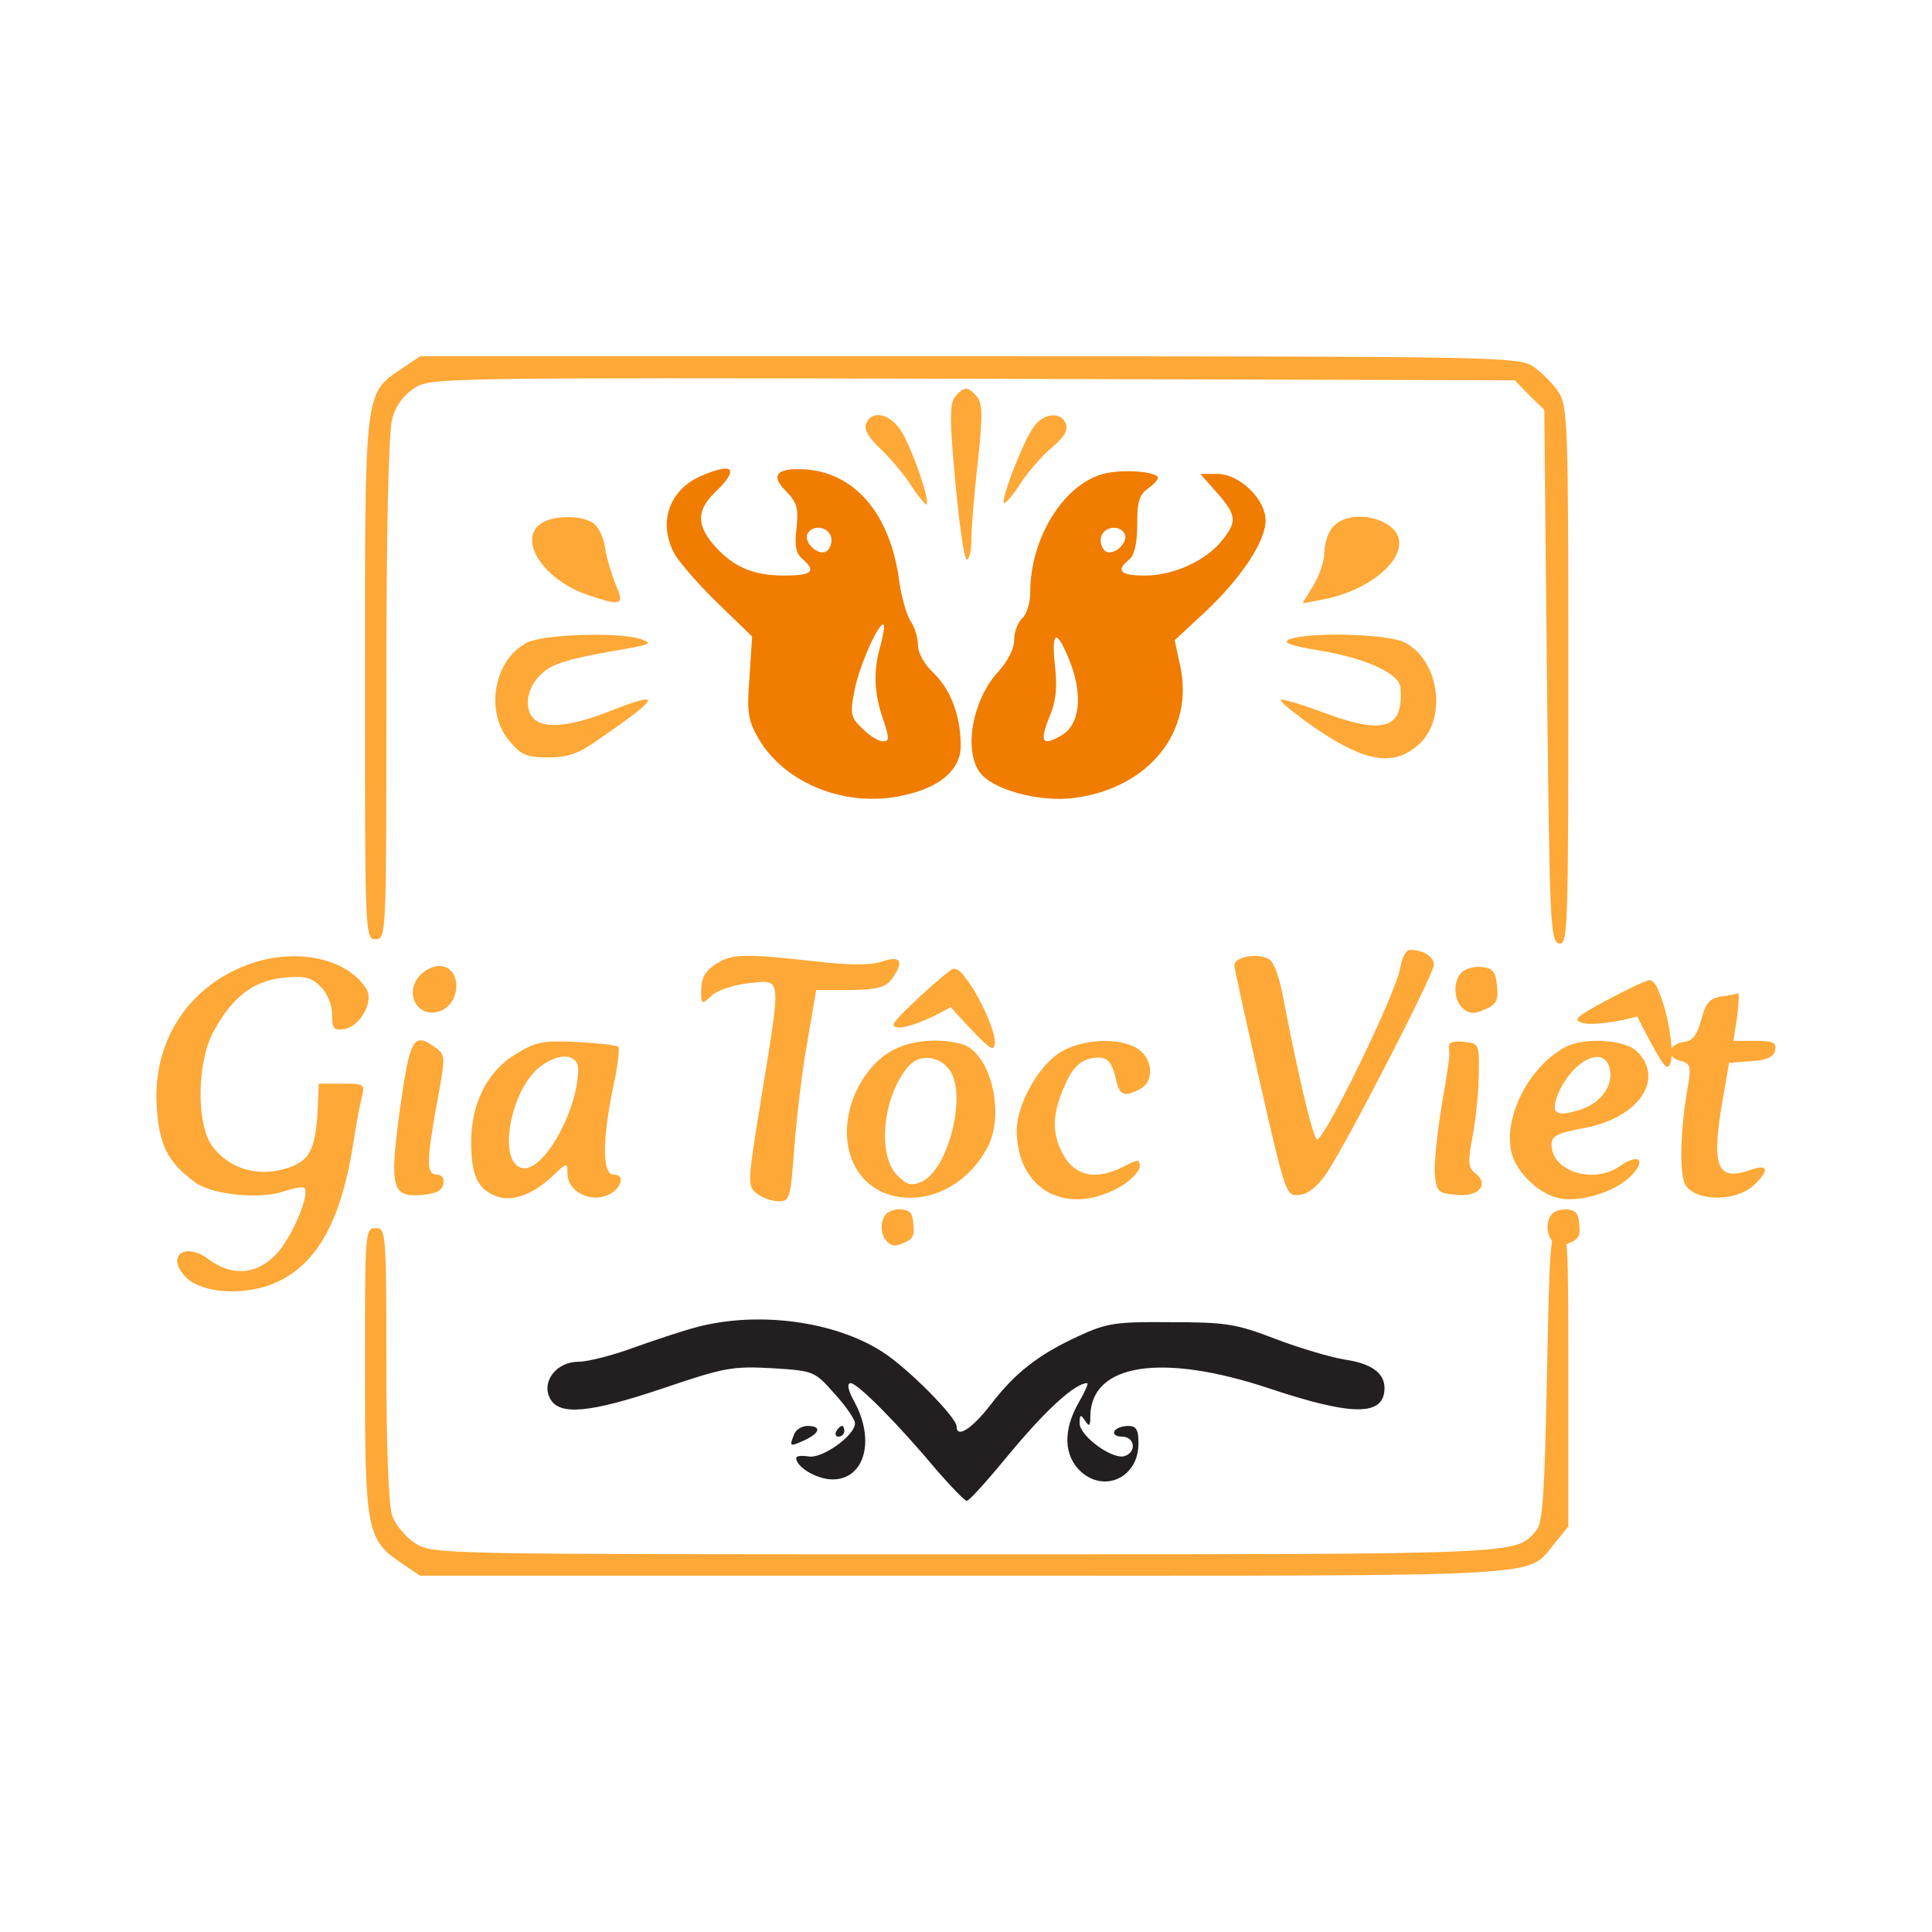 <svg width="667" height="667" viewBox="0 0 667 667" fill="none" xmlns="http://www.w3.org/2000/svg">
<path d="M138.741 127.247C125.815 135.925 126 133.894 126 234.156C126 322.97 126 324.263 129.693 324.263C133.386 324.263 133.386 322.97 133.386 237.849C133.386 183.009 134.125 149.035 135.417 144.603C136.71 139.803 139.295 136.479 143.172 133.894C148.896 130.386 153.328 130.386 335.942 130.755L522.987 131.309L527.972 136.479L533.142 141.464L534.066 233.418C534.989 318.908 535.174 325.186 538.313 325.74C541.267 326.294 541.452 320.939 541.452 233.418C541.452 145.527 541.267 140.172 537.943 135.186C536.097 132.417 532.035 128.355 529.265 126.508C524.095 123.184 516.894 123 334.464 123H145.019L138.741 127.247Z" fill="#FEA837"/>
<path d="M329.832 136.849C327.801 139.249 327.801 144.789 329.832 166.392C331.124 181.164 332.971 193.166 333.709 193.166C334.633 193.166 335.371 190.027 335.371 186.149C335.371 182.456 336.294 170.454 337.587 159.56C339.249 143.681 339.249 139.249 337.218 136.849C334.263 133.341 332.786 133.341 329.832 136.849Z" fill="#FEA837"/>
<path d="M298.996 146.266C298.258 148.297 299.92 151.251 303.797 154.759C307.121 157.898 311.921 163.622 314.506 167.5C317.092 171.562 319.677 174.516 319.861 174.147C321.154 172.855 315.06 155.313 311.368 149.22C307.49 142.757 301.027 141.28 298.996 146.266Z" fill="#FEA837"/>
<path d="M356.605 147.743C353.097 152.913 346.45 169.9 346.45 173.408C346.45 174.516 348.85 172.116 351.804 167.684C354.574 163.253 359.744 157.344 363.068 154.574C367.315 151.066 368.792 148.481 368.053 146.45C366.391 141.834 359.929 142.573 356.605 147.743Z" fill="#FEA837"/>
<path d="M241.941 164.361C231.047 169.162 227.169 180.24 232.708 190.95C234.185 193.719 240.833 201.474 247.48 207.937L259.667 219.754L258.743 233.787C257.82 245.974 258.189 248.559 261.882 255.022C271.114 270.716 292.349 279.025 311.921 274.594C324.662 271.824 331.678 265.731 331.678 257.422C331.678 247.266 328.17 238.034 322.446 232.495C319.122 229.356 316.906 225.478 316.906 222.709C316.906 220.124 315.799 216.431 314.321 214.4C313.029 212.369 311.182 206.091 310.444 200.551C307.305 176.917 294.564 162.33 276.285 161.96C267.976 161.776 266.129 164.361 271.299 169.531C275.177 173.408 275.731 175.44 274.992 182.271C274.253 188.365 274.807 191.134 277.023 192.981C282.009 197.228 280.347 198.705 270.745 198.705C260.405 198.705 253.573 195.935 247.295 189.103C240.463 181.717 240.279 176.363 246.741 170.085C255.42 161.776 253.389 159.375 241.941 164.361ZM286.809 185.041C287.363 186.518 286.994 188.734 285.701 190.026C283.116 192.612 277.023 187.257 278.87 184.118C280.716 181.164 285.517 181.717 286.809 185.041ZM303.981 222.893C301.396 231.572 301.766 239.511 304.905 248.374C307.12 255.022 307.12 255.945 304.72 255.945C303.243 255.945 300.104 253.914 297.703 251.513C293.641 247.636 293.457 246.343 294.934 238.773C296.411 230.279 303.612 214.215 305.089 215.692C305.458 216.061 304.905 219.385 303.981 222.893Z" fill="#F07C00"/>
<path d="M380.239 163.806C366.76 167.868 355.682 186.148 355.682 204.428C355.682 208.121 354.389 212.183 352.912 213.476C351.435 214.768 350.142 218.092 350.142 220.861C350.142 224 347.926 228.247 344.603 231.94C335.925 241.357 332.601 258.529 338.14 266.469C342.387 272.562 358.451 276.994 370.638 275.516C396.673 272.193 412.552 252.436 407.382 229.54L405.536 221.046L416.061 211.26C428.616 199.443 436.925 186.887 436.925 179.686C436.925 172.3 427.878 163.621 420.307 163.621H414.399L420.123 170.084C426.955 177.839 427.139 180.055 421.969 186.517C416.43 193.534 405.166 198.704 395.38 198.704C386.702 198.704 385.04 197.042 389.841 193.165C391.687 191.688 392.611 187.441 392.611 180.978C392.611 173.038 393.349 170.638 396.673 168.422C398.889 166.76 400.181 165.099 399.627 164.545C397.596 162.514 385.963 161.96 380.239 163.806ZM388.179 184.117C390.026 187.256 383.932 192.611 381.347 190.026C380.055 188.733 379.685 186.517 380.239 185.04C381.532 181.717 386.333 181.163 388.179 184.117ZM369.53 228.801C373.961 240.434 372.669 250.405 366.391 253.913C359.744 257.79 358.821 256.129 362.329 247.45C364.545 242.28 365.098 237.295 364.175 229.54C362.883 217.353 364.914 216.984 369.53 228.801Z" fill="#F07C00"/>
<path d="M187.286 180.425C178.423 185.595 186.916 199.628 202.242 205.167C214.613 209.414 215.721 209.045 212.582 201.843C211.289 198.704 209.443 192.796 208.889 189.103C208.335 185.041 206.304 181.348 204.273 180.24C199.841 177.84 191.348 178.024 187.286 180.425Z" fill="#FEA837"/>
<path d="M460.376 181.717C458.53 183.564 457.237 187.626 457.237 190.58C457.237 193.535 455.576 198.705 453.36 202.213L449.667 208.306L456.499 207.014C470.717 204.429 483.088 195.381 483.088 187.441C483.088 179.132 466.47 175.07 460.376 181.717Z" fill="#FEA837"/>
<path d="M181.747 221.969C170.483 227.878 167.344 245.789 175.838 255.759C179.9 260.745 181.931 261.483 189.317 261.483C196.149 261.483 199.842 260.191 207.043 255.021C228.462 240.249 229.016 238.218 209.813 245.789C197.072 250.774 187.84 251.697 184.332 248.189C180.823 244.681 181.747 237.664 186.547 233.048C190.609 228.986 195.41 227.509 218.122 223.631C224.215 222.523 224.953 221.969 221.815 220.861C215.352 218.092 187.286 218.83 181.747 221.969Z" fill="#FEA837"/>
<path d="M445.235 220.678C442.465 221.786 445.235 222.894 455.39 224.555C471.27 227.14 482.902 232.495 483.456 237.111C484.749 251.698 477.917 253.914 456.313 245.79C449.482 243.205 443.019 241.358 442.28 241.543C441.357 241.912 447.081 246.528 454.836 251.883C471.639 263.146 481.056 264.623 489.55 257.238C499.705 248.559 497.12 228.064 484.933 221.786C479.209 218.831 452.067 218.093 445.235 220.678Z" fill="#FEA837"/>
<path d="M483.398 334.235C481.921 343.098 456.44 395.352 454.593 393.321C452.931 391.659 447.577 368.394 443.145 345.129C442.037 338.666 440.006 332.573 438.529 331.465C435.021 328.695 425.788 330.173 426.158 333.496C426.342 334.973 430.405 353.622 435.205 374.672C443.884 412.709 444.068 413.078 448.684 412.524C451.823 412.155 455.147 409.385 458.286 404.584C465.672 393.321 495.03 336.266 495.03 333.127C495.03 330.173 491.337 327.957 486.721 327.957C485.429 327.957 483.952 330.726 483.398 334.235Z" fill="#FEA837"/>
<path d="M84.379 333.496C64.438 341.435 52.805 359.9 54.097 381.688C54.836 395.167 57.79 401.076 67.207 408.092C73.116 412.524 89.919 414.186 98.228 411.231C101.551 410.123 104.506 409.569 105.06 410.123C107.091 412.154 101.182 426.188 96.012 432.281C89.18 440.036 80.502 440.959 72.193 434.866C63.514 428.219 56.683 434.127 64.807 441.513C70.162 446.314 83.641 447.237 93.427 443.544C108.752 437.635 117.431 422.864 121.862 395.352C122.785 389.258 124.078 382.057 124.817 379.103C126.109 374.302 125.924 374.118 118.169 374.118H110.045L109.676 383.165C108.937 397.383 106.721 401.26 97.858 403.661C88.257 406.246 79.025 403.292 73.301 395.721C67.761 388.335 67.946 367.101 73.485 356.576C79.948 344.39 87.334 338.666 97.674 337.558C105.244 336.819 107.46 337.373 110.784 340.697C112.999 342.913 114.661 346.975 114.661 350.298C114.661 355.099 115.215 355.838 118.723 355.284C124.263 354.545 129.248 345.682 126.478 341.435C119.647 330.357 100.813 326.848 84.379 333.496Z" fill="#FEA837"/>
<path d="M248.529 332.018C243.544 334.788 242.066 337.188 242.066 342.543C242.066 346.79 242.251 346.975 245.759 343.651C247.79 341.804 253.514 339.958 258.684 339.404C269.948 338.296 269.763 336.265 262.931 378.364C257.946 409.015 257.946 409.569 261.454 412.154C263.301 413.631 266.809 414.739 268.84 414.739C272.717 414.739 272.902 413.631 274.195 396.644C274.933 386.858 276.78 370.424 278.626 360.269L281.765 341.804H293.582C302.815 341.62 305.769 340.881 307.8 338.112C312.232 332.018 311.124 329.803 304.846 331.834C300.968 333.311 293.767 333.311 280.842 331.834C257.946 329.249 253.145 329.433 248.529 332.018Z" fill="#FEA837"/>
<path d="M555.229 345.04C544.065 351.033 542.839 352.042 546.358 353.176C551.53 354.562 570.137 350.755 572.52 347.57C574.128 345.134 572.304 339.101 569.629 338.384C568.915 338.193 562.37 341.218 555.229 345.04Z" fill="#FEA837"/>
<path d="M568.709 357.693C574.702 368.857 575.711 370.083 576.845 366.564C578.231 361.391 574.424 342.785 571.239 340.402C568.803 338.793 562.77 340.618 562.053 343.293C561.862 344.007 564.887 350.552 568.709 357.693Z" fill="#FEA837"/>
<path d="M317.024 344.574C307.792 353.252 306.868 354.545 310.561 354.729C315.916 354.729 332.903 346.236 334.381 342.543C335.304 339.773 331.98 334.419 329.211 334.419C328.472 334.419 322.933 339.035 317.024 344.574Z" fill="#FEA837"/>
<path d="M333.319 353.308C341.997 362.54 343.289 363.464 343.474 359.771C343.474 354.416 334.98 337.429 331.288 335.951C328.518 335.028 323.163 338.352 323.163 341.122C323.163 341.86 327.779 347.399 333.319 353.308Z" fill="#FEA837"/>
<path d="M145.312 336.45C139.219 342.359 143.835 351.591 151.59 349.191C159.53 346.606 159.53 333.496 151.59 333.496C149.744 333.496 146.789 334.788 145.312 336.45Z" fill="#FEA837"/>
<path d="M504.631 335.712C501.493 338.851 501.862 345.498 505.185 348.267C507.401 350.114 509.063 350.114 512.756 348.452C516.633 346.79 517.372 345.313 516.818 340.328C516.449 335.527 515.341 334.234 511.648 333.865C509.063 333.496 505.924 334.419 504.631 335.712Z" fill="#FEA837"/>
<path d="M306.032 419.021C303.635 421.483 303.917 426.696 306.455 428.868C308.147 430.316 309.416 430.316 312.236 429.013C315.197 427.709 315.761 426.551 315.338 422.641C315.056 418.877 314.21 417.863 311.39 417.573C309.416 417.284 307.019 418.008 306.032 419.021Z" fill="#FEA837"/>
<path d="M535.916 419.021C533.519 421.483 533.801 426.696 536.339 428.868C538.031 430.316 539.299 430.316 542.119 429.013C545.08 427.709 545.644 426.551 545.221 422.641C544.939 418.877 544.093 417.863 541.273 417.573C539.299 417.284 536.903 418.008 535.916 419.021Z" fill="#FEA837"/>
<path d="M594.369 344.02C590.307 344.574 588.83 346.236 587.353 351.96C586.06 357.13 584.398 359.345 581.444 359.715C575.905 360.453 574.981 364.885 579.967 366.177C583.475 367.101 583.844 368.024 582.921 373.932C579.967 389.997 579.598 406.43 582.183 409.569C586.429 414.924 599.539 414.739 605.448 409.2C611.172 403.845 610.433 401.629 603.971 404.03C592.523 407.907 590.676 402.552 594.923 378.549L596.954 366.916L604.525 366.362C610.064 365.993 612.464 364.885 612.834 362.484C613.388 359.899 612.095 359.345 606.002 359.345H598.431L599.724 351.036C600.278 346.42 600.462 342.912 600.093 342.912C599.724 343.097 597.139 343.651 594.369 344.02Z" fill="#FEA837"/>
<path d="M138.111 382.611C134.418 410.123 135.157 413.447 145.682 412.524C150.482 412.154 152.698 411.047 153.067 408.646C153.437 406.8 152.514 405.507 150.852 405.507C147.159 405.507 147.159 401.445 150.852 380.765C153.806 365.07 153.806 364.147 150.482 361.746C142.727 356.207 141.619 358.053 138.111 382.611Z" fill="#FEA837"/>
<path d="M177.994 363.962C168.208 369.87 162.668 380.949 162.668 394.243C162.668 405.691 164.884 410.492 171.162 412.893C176.701 415.108 183.903 412.523 190.919 405.876C195.72 401.26 195.905 401.26 195.905 405.138C195.905 410.677 202.367 414.739 208.46 413.077C214 411.6 216.585 405.507 211.784 405.507C207.906 405.507 207.906 393.69 211.599 375.779C213.261 368.393 214 361.931 213.446 361.377C212.707 360.823 206.245 360.084 199.044 359.715C187.411 359.161 184.826 359.715 177.994 363.962ZM199.597 369.132C199.597 383.165 187.78 404.399 180.579 403.291C171.347 401.999 176.148 375.41 187.042 367.839C193.504 363.223 199.597 363.962 199.597 369.132Z" fill="#FEA837"/>
<path d="M306.507 363.593C297.459 369.502 291.55 382.058 292.474 393.136C294.689 418.802 327.925 420.833 341.035 395.906C347.129 384.089 341.774 363.039 331.988 360.454C323.125 358.054 312.785 359.346 306.507 363.593ZM328.479 370.425C333.465 380.027 327.002 403.846 318.324 407.908C314.631 409.57 313.339 409.2 309.83 405.877C302.629 398.676 304.845 378.18 313.708 368.025C317.77 363.408 325.34 364.701 328.479 370.425Z" fill="#FEA837"/>
<path d="M365.593 363.593C358.208 368.394 351.006 381.688 351.006 390.182C351.006 411.231 368.917 420.464 387.566 409.2C390.705 407.169 393.475 404.215 393.475 402.738C393.475 400.153 392.921 400.153 387.935 402.738C378.334 407.723 370.763 406.061 366.701 397.937C363.008 390.92 363.378 384.089 367.624 374.672C369.84 369.317 372.61 366.547 375.749 365.624C381.657 364.147 383.689 365.624 385.166 372.271C386.458 378.18 387.935 378.919 393.659 375.964C398.46 373.379 398.091 365.809 393.105 362.3C386.827 357.869 373.164 358.608 365.593 363.593Z" fill="#FEA837"/>
<path d="M500.385 360.638C500.2 361.376 500.2 362.854 500.385 363.592C500.569 364.331 499.277 372.824 497.615 382.241C496.138 391.658 495.03 402.183 495.399 405.691C495.953 411.415 496.507 411.969 502.97 412.523C510.725 413.262 514.233 408.83 509.248 404.953C506.847 403.106 506.663 401.075 508.509 391.658C509.617 385.565 510.54 375.963 510.54 370.424C510.725 360.638 510.54 360.269 505.739 359.715C502.785 359.345 500.385 359.715 500.385 360.638Z" fill="#FEA837"/>
<path d="M540.268 361.561C528.081 368.209 519.403 384.827 521.619 397.013C522.911 404.03 530.666 411.969 538.052 413.631C545.253 415.293 557.44 411.6 562.979 406.061C568.518 400.521 565.933 397.936 559.286 402.553C550.054 409.015 535.652 404.399 535.652 395.167C535.652 392.212 537.683 391.105 546.915 389.443C565.749 385.934 574.796 372.64 565.195 363.038C560.948 358.792 546.73 358.053 540.268 361.561ZM555.409 367.839C557.624 373.748 553.378 380.395 545.992 382.98C537.313 385.75 535.282 384.642 537.683 378.179C541.93 367.285 552.639 360.823 555.409 367.839Z" fill="#FEA837"/>
<path d="M126 473.272C126 528.481 126.554 531.62 138.741 539.744L145.018 543.991H333.172C539.605 543.991 526.68 544.729 536.651 532.912L541.451 527.004V475.303C541.451 427.111 541.267 423.787 538.312 424.341C535.173 424.895 534.989 429.142 534.066 474.934C533.327 514.448 532.588 525.711 530.557 528.111C523.171 536.79 529.449 536.605 333.541 536.605C151.85 536.605 149.45 536.605 143.541 532.912C140.218 530.881 136.525 526.45 135.417 523.311C134.124 519.802 133.386 499.676 133.386 470.871C133.386 425.264 133.201 423.972 129.693 423.972C126 423.972 126 425.264 126 473.272Z" fill="#FEA837"/>
<path d="M240.71 458.13C235.724 459.423 225.753 462.747 218.552 465.332C211.536 467.917 202.857 470.132 199.718 470.132C191.963 470.132 186.793 477.149 189.932 482.873C193.071 488.782 203.596 487.858 229.262 479.18C249.942 472.164 252.896 471.61 266.375 472.348C280.962 473.271 281.147 473.271 288.163 481.211C292.041 485.458 295.18 490.074 295.18 491.367C295.18 495.613 283.732 503.738 279.116 502.815C276.715 502.445 274.869 502.63 274.869 503.369C274.869 506.507 282.07 510.754 287.425 510.754C298.319 510.754 302.196 497.645 295.18 484.35C292.78 480.103 292.226 477.518 293.703 477.518C296.103 477.518 310.505 492.105 323.431 507.615C328.416 513.339 333.032 518.14 333.771 518.14C334.694 518.14 341.526 510.385 349.281 500.968C361.468 486.381 371.254 477.518 375.316 477.518C375.87 477.518 374.577 480.473 372.546 483.981C366.822 493.767 367.192 502.815 373.469 508.354C381.778 515.37 393.042 509.831 393.042 498.383C393.042 493.582 392.303 492.29 389.534 492.29C387.502 492.29 385.287 493.028 384.733 494.136C384.179 495.06 385.287 495.983 387.318 495.983C391.749 495.983 392.488 501.153 388.426 502.63C384.363 504.292 372.731 495.798 372.731 491.367C372.731 488.228 373.1 488.228 374.577 490.443C376.054 492.659 376.424 492.474 376.424 488.966C376.608 470.686 401.166 466.993 438.28 479.365C467.084 488.966 477.979 488.966 477.979 479.18C477.979 474.01 473.362 470.686 464.315 469.394C459.699 468.655 448.989 465.516 440.68 462.377C426.832 457.023 423.324 456.469 404.12 456.469C384.917 456.284 381.963 456.838 372.362 461.269C358.329 467.732 350.389 474.01 341.895 485.089C335.617 493.213 330.263 496.721 330.263 492.474C330.263 489.336 313.46 472.348 304.781 466.809C288.348 456.099 261.759 452.591 240.71 458.13Z" fill="#231F20"/>
<path d="M274.131 495.244C272.469 499.491 272.654 499.491 277.639 497.275C283.179 494.69 283.733 492.29 278.747 492.29C276.901 492.29 274.685 493.582 274.131 495.244Z" fill="#231F20"/>
<path d="M288.718 494.136C288.164 495.06 288.534 495.983 289.457 495.983C290.565 495.983 291.488 495.06 291.488 494.136C291.488 493.029 291.119 492.29 290.749 492.29C290.195 492.29 289.272 493.029 288.718 494.136Z" fill="#231F20"/>
</svg>
